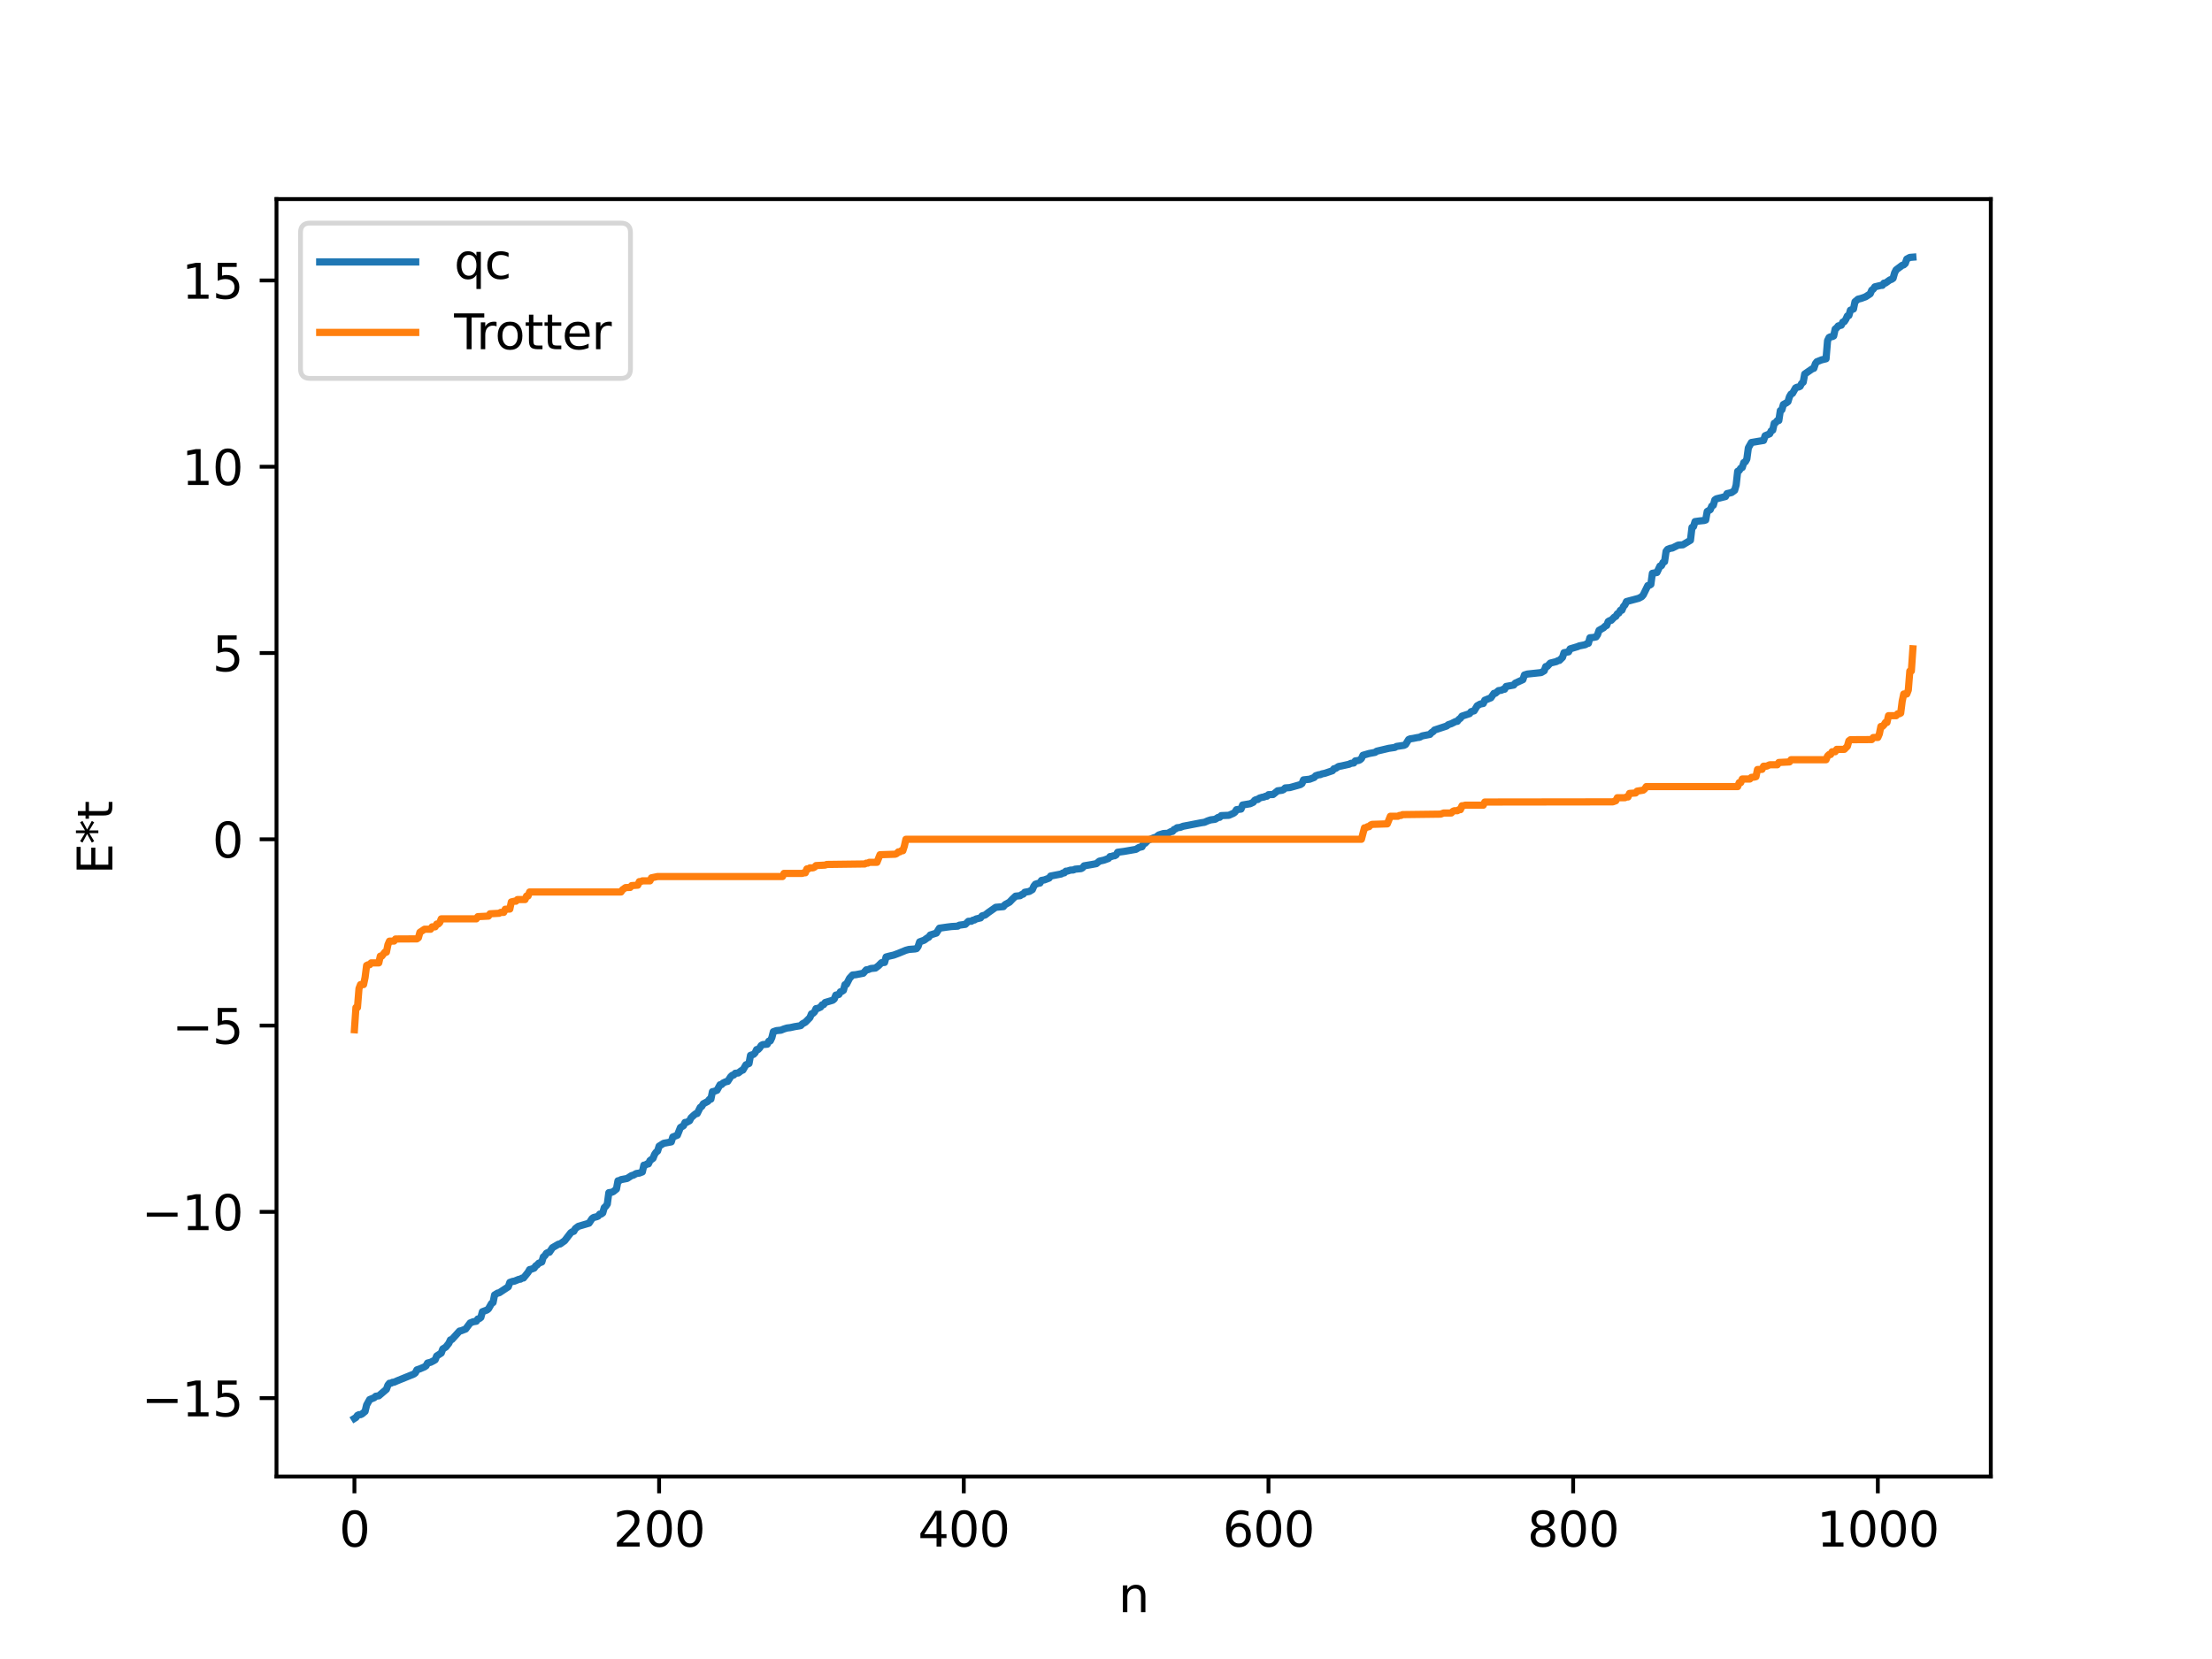 <?xml version="1.0" encoding="utf-8" standalone="no"?>
<!DOCTYPE svg PUBLIC "-//W3C//DTD SVG 1.1//EN"
  "http://www.w3.org/Graphics/SVG/1.1/DTD/svg11.dtd">
<svg xmlns:xlink="http://www.w3.org/1999/xlink" width="460.8pt" height="345.6pt" viewBox="0 0 460.8 345.6" xmlns="http://www.w3.org/2000/svg" version="1.1">
 <defs>
  <style type="text/css">*{stroke-linejoin: round; stroke-linecap: butt}</style>
 </defs>
 <g id="figure_1">
  <g id="patch_1">
   <path d="M 0 345.6 
L 460.8 345.6 
L 460.8 0 
L 0 0 
z
" style="fill: #ffffff"/>
  </g>
  <g id="axes_1">
   <g id="patch_2">
    <path d="M 57.6 307.584 
L 414.72 307.584 
L 414.72 41.472 
L 57.6 41.472 
z
" style="fill: #ffffff"/>
   </g>
   <g id="matplotlib.axis_1">
    <g id="xtick_1">
     <g id="line2d_1">
      <defs>
       <path id="m646234dcfe" d="M 0 0 
L 0 3.5 
" style="stroke: #000000; stroke-width: 0.8"/>
      </defs>
      <g>
       <use xlink:href="#m646234dcfe" x="73.833" y="307.584" style="stroke: #000000; stroke-width: 0.8"/>
      </g>
     </g>
     <g id="text_1">
      <!-- 0 -->
      <g transform="translate(70.651 322.182) scale(0.1 -0.1)">
       <defs>
        <path id="DejaVuSans-30" d="M 2034 4250 
Q 1547 4250 1301 3770 
Q 1056 3291 1056 2328 
Q 1056 1369 1301 889 
Q 1547 409 2034 409 
Q 2525 409 2770 889 
Q 3016 1369 3016 2328 
Q 3016 3291 2770 3770 
Q 2525 4250 2034 4250 
z
M 2034 4750 
Q 2819 4750 3233 4129 
Q 3647 3509 3647 2328 
Q 3647 1150 3233 529 
Q 2819 -91 2034 -91 
Q 1250 -91 836 529 
Q 422 1150 422 2328 
Q 422 3509 836 4129 
Q 1250 4750 2034 4750 
z
" transform="scale(0.016)"/>
       </defs>
       <use xlink:href="#DejaVuSans-30"/>
      </g>
     </g>
    </g>
    <g id="xtick_2">
     <g id="line2d_2">
      <g>
       <use xlink:href="#m646234dcfe" x="137.304" y="307.584" style="stroke: #000000; stroke-width: 0.8"/>
      </g>
     </g>
     <g id="text_2">
      <!-- 200 -->
      <g transform="translate(127.76 322.182) scale(0.1 -0.1)">
       <defs>
        <path id="DejaVuSans-32" d="M 1228 531 
L 3431 531 
L 3431 0 
L 469 0 
L 469 531 
Q 828 903 1448 1529 
Q 2069 2156 2228 2338 
Q 2531 2678 2651 2914 
Q 2772 3150 2772 3378 
Q 2772 3750 2511 3984 
Q 2250 4219 1831 4219 
Q 1534 4219 1204 4116 
Q 875 4013 500 3803 
L 500 4441 
Q 881 4594 1212 4672 
Q 1544 4750 1819 4750 
Q 2544 4750 2975 4387 
Q 3406 4025 3406 3419 
Q 3406 3131 3298 2873 
Q 3191 2616 2906 2266 
Q 2828 2175 2409 1742 
Q 1991 1309 1228 531 
z
" transform="scale(0.016)"/>
       </defs>
       <use xlink:href="#DejaVuSans-32"/>
       <use xlink:href="#DejaVuSans-30" x="63.623"/>
       <use xlink:href="#DejaVuSans-30" x="127.246"/>
      </g>
     </g>
    </g>
    <g id="xtick_3">
     <g id="line2d_3">
      <g>
       <use xlink:href="#m646234dcfe" x="200.775" y="307.584" style="stroke: #000000; stroke-width: 0.8"/>
      </g>
     </g>
     <g id="text_3">
      <!-- 400 -->
      <g transform="translate(191.231 322.182) scale(0.1 -0.1)">
       <defs>
        <path id="DejaVuSans-34" d="M 2419 4116 
L 825 1625 
L 2419 1625 
L 2419 4116 
z
M 2253 4666 
L 3047 4666 
L 3047 1625 
L 3713 1625 
L 3713 1100 
L 3047 1100 
L 3047 0 
L 2419 0 
L 2419 1100 
L 313 1100 
L 313 1709 
L 2253 4666 
z
" transform="scale(0.016)"/>
       </defs>
       <use xlink:href="#DejaVuSans-34"/>
       <use xlink:href="#DejaVuSans-30" x="63.623"/>
       <use xlink:href="#DejaVuSans-30" x="127.246"/>
      </g>
     </g>
    </g>
    <g id="xtick_4">
     <g id="line2d_4">
      <g>
       <use xlink:href="#m646234dcfe" x="264.246" y="307.584" style="stroke: #000000; stroke-width: 0.8"/>
      </g>
     </g>
     <g id="text_4">
      <!-- 600 -->
      <g transform="translate(254.702 322.182) scale(0.1 -0.1)">
       <defs>
        <path id="DejaVuSans-36" d="M 2113 2584 
Q 1688 2584 1439 2293 
Q 1191 2003 1191 1497 
Q 1191 994 1439 701 
Q 1688 409 2113 409 
Q 2538 409 2786 701 
Q 3034 994 3034 1497 
Q 3034 2003 2786 2293 
Q 2538 2584 2113 2584 
z
M 3366 4563 
L 3366 3988 
Q 3128 4100 2886 4159 
Q 2644 4219 2406 4219 
Q 1781 4219 1451 3797 
Q 1122 3375 1075 2522 
Q 1259 2794 1537 2939 
Q 1816 3084 2150 3084 
Q 2853 3084 3261 2657 
Q 3669 2231 3669 1497 
Q 3669 778 3244 343 
Q 2819 -91 2113 -91 
Q 1303 -91 875 529 
Q 447 1150 447 2328 
Q 447 3434 972 4092 
Q 1497 4750 2381 4750 
Q 2619 4750 2861 4703 
Q 3103 4656 3366 4563 
z
" transform="scale(0.016)"/>
       </defs>
       <use xlink:href="#DejaVuSans-36"/>
       <use xlink:href="#DejaVuSans-30" x="63.623"/>
       <use xlink:href="#DejaVuSans-30" x="127.246"/>
      </g>
     </g>
    </g>
    <g id="xtick_5">
     <g id="line2d_5">
      <g>
       <use xlink:href="#m646234dcfe" x="327.717" y="307.584" style="stroke: #000000; stroke-width: 0.8"/>
      </g>
     </g>
     <g id="text_5">
      <!-- 800 -->
      <g transform="translate(318.173 322.182) scale(0.1 -0.1)">
       <defs>
        <path id="DejaVuSans-38" d="M 2034 2216 
Q 1584 2216 1326 1975 
Q 1069 1734 1069 1313 
Q 1069 891 1326 650 
Q 1584 409 2034 409 
Q 2484 409 2743 651 
Q 3003 894 3003 1313 
Q 3003 1734 2745 1975 
Q 2488 2216 2034 2216 
z
M 1403 2484 
Q 997 2584 770 2862 
Q 544 3141 544 3541 
Q 544 4100 942 4425 
Q 1341 4750 2034 4750 
Q 2731 4750 3128 4425 
Q 3525 4100 3525 3541 
Q 3525 3141 3298 2862 
Q 3072 2584 2669 2484 
Q 3125 2378 3379 2068 
Q 3634 1759 3634 1313 
Q 3634 634 3220 271 
Q 2806 -91 2034 -91 
Q 1263 -91 848 271 
Q 434 634 434 1313 
Q 434 1759 690 2068 
Q 947 2378 1403 2484 
z
M 1172 3481 
Q 1172 3119 1398 2916 
Q 1625 2713 2034 2713 
Q 2441 2713 2670 2916 
Q 2900 3119 2900 3481 
Q 2900 3844 2670 4047 
Q 2441 4250 2034 4250 
Q 1625 4250 1398 4047 
Q 1172 3844 1172 3481 
z
" transform="scale(0.016)"/>
       </defs>
       <use xlink:href="#DejaVuSans-38"/>
       <use xlink:href="#DejaVuSans-30" x="63.623"/>
       <use xlink:href="#DejaVuSans-30" x="127.246"/>
      </g>
     </g>
    </g>
    <g id="xtick_6">
     <g id="line2d_6">
      <g>
       <use xlink:href="#m646234dcfe" x="391.188" y="307.584" style="stroke: #000000; stroke-width: 0.8"/>
      </g>
     </g>
     <g id="text_6">
      <!-- 1000 -->
      <g transform="translate(378.463 322.182) scale(0.1 -0.1)">
       <defs>
        <path id="DejaVuSans-31" d="M 794 531 
L 1825 531 
L 1825 4091 
L 703 3866 
L 703 4441 
L 1819 4666 
L 2450 4666 
L 2450 531 
L 3481 531 
L 3481 0 
L 794 0 
L 794 531 
z
" transform="scale(0.016)"/>
       </defs>
       <use xlink:href="#DejaVuSans-31"/>
       <use xlink:href="#DejaVuSans-30" x="63.623"/>
       <use xlink:href="#DejaVuSans-30" x="127.246"/>
       <use xlink:href="#DejaVuSans-30" x="190.869"/>
      </g>
     </g>
    </g>
    <g id="text_7">
     <!-- n -->
     <g transform="translate(232.991 335.861) scale(0.1 -0.1)">
      <defs>
       <path id="DejaVuSans-6e" d="M 3513 2113 
L 3513 0 
L 2938 0 
L 2938 2094 
Q 2938 2591 2744 2837 
Q 2550 3084 2163 3084 
Q 1697 3084 1428 2787 
Q 1159 2491 1159 1978 
L 1159 0 
L 581 0 
L 581 3500 
L 1159 3500 
L 1159 2956 
Q 1366 3272 1645 3428 
Q 1925 3584 2291 3584 
Q 2894 3584 3203 3211 
Q 3513 2838 3513 2113 
z
" transform="scale(0.016)"/>
      </defs>
      <use xlink:href="#DejaVuSans-6e"/>
     </g>
    </g>
   </g>
   <g id="matplotlib.axis_2">
    <g id="ytick_1">
     <g id="line2d_7">
      <defs>
       <path id="m3a3c56ed53" d="M 0 0 
L -3.5 0 
" style="stroke: #000000; stroke-width: 0.8"/>
      </defs>
      <g>
       <use xlink:href="#m3a3c56ed53" x="57.6" y="291.257" style="stroke: #000000; stroke-width: 0.8"/>
      </g>
     </g>
     <g id="text_8">
      <!-- −15 -->
      <g transform="translate(29.495 295.056) scale(0.1 -0.1)">
       <defs>
        <path id="DejaVuSans-2212" d="M 678 2272 
L 4684 2272 
L 4684 1741 
L 678 1741 
L 678 2272 
z
" transform="scale(0.016)"/>
        <path id="DejaVuSans-35" d="M 691 4666 
L 3169 4666 
L 3169 4134 
L 1269 4134 
L 1269 2991 
Q 1406 3038 1543 3061 
Q 1681 3084 1819 3084 
Q 2600 3084 3056 2656 
Q 3513 2228 3513 1497 
Q 3513 744 3044 326 
Q 2575 -91 1722 -91 
Q 1428 -91 1123 -41 
Q 819 9 494 109 
L 494 744 
Q 775 591 1075 516 
Q 1375 441 1709 441 
Q 2250 441 2565 725 
Q 2881 1009 2881 1497 
Q 2881 1984 2565 2268 
Q 2250 2553 1709 2553 
Q 1456 2553 1204 2497 
Q 953 2441 691 2322 
L 691 4666 
z
" transform="scale(0.016)"/>
       </defs>
       <use xlink:href="#DejaVuSans-2212"/>
       <use xlink:href="#DejaVuSans-31" x="83.789"/>
       <use xlink:href="#DejaVuSans-35" x="147.412"/>
      </g>
     </g>
    </g>
    <g id="ytick_2">
     <g id="line2d_8">
      <g>
       <use xlink:href="#m3a3c56ed53" x="57.6" y="252.451" style="stroke: #000000; stroke-width: 0.8"/>
      </g>
     </g>
     <g id="text_9">
      <!-- −10 -->
      <g transform="translate(29.495 256.25) scale(0.1 -0.1)">
       <use xlink:href="#DejaVuSans-2212"/>
       <use xlink:href="#DejaVuSans-31" x="83.789"/>
       <use xlink:href="#DejaVuSans-30" x="147.412"/>
      </g>
     </g>
    </g>
    <g id="ytick_3">
     <g id="line2d_9">
      <g>
       <use xlink:href="#m3a3c56ed53" x="57.6" y="213.645" style="stroke: #000000; stroke-width: 0.8"/>
      </g>
     </g>
     <g id="text_10">
      <!-- −5 -->
      <g transform="translate(35.858 217.444) scale(0.1 -0.1)">
       <use xlink:href="#DejaVuSans-2212"/>
       <use xlink:href="#DejaVuSans-35" x="83.789"/>
      </g>
     </g>
    </g>
    <g id="ytick_4">
     <g id="line2d_10">
      <g>
       <use xlink:href="#m3a3c56ed53" x="57.6" y="174.839" style="stroke: #000000; stroke-width: 0.8"/>
      </g>
     </g>
     <g id="text_11">
      <!-- 0 -->
      <g transform="translate(44.237 178.638) scale(0.1 -0.1)">
       <use xlink:href="#DejaVuSans-30"/>
      </g>
     </g>
    </g>
    <g id="ytick_5">
     <g id="line2d_11">
      <g>
       <use xlink:href="#m3a3c56ed53" x="57.6" y="136.033" style="stroke: #000000; stroke-width: 0.8"/>
      </g>
     </g>
     <g id="text_12">
      <!-- 5 -->
      <g transform="translate(44.237 139.832) scale(0.1 -0.1)">
       <use xlink:href="#DejaVuSans-35"/>
      </g>
     </g>
    </g>
    <g id="ytick_6">
     <g id="line2d_12">
      <g>
       <use xlink:href="#m3a3c56ed53" x="57.6" y="97.227" style="stroke: #000000; stroke-width: 0.8"/>
      </g>
     </g>
     <g id="text_13">
      <!-- 10 -->
      <g transform="translate(37.875 101.027) scale(0.1 -0.1)">
       <use xlink:href="#DejaVuSans-31"/>
       <use xlink:href="#DejaVuSans-30" x="63.623"/>
      </g>
     </g>
    </g>
    <g id="ytick_7">
     <g id="line2d_13">
      <g>
       <use xlink:href="#m3a3c56ed53" x="57.6" y="58.421" style="stroke: #000000; stroke-width: 0.8"/>
      </g>
     </g>
     <g id="text_14">
      <!-- 15 -->
      <g transform="translate(37.875 62.221) scale(0.1 -0.1)">
       <use xlink:href="#DejaVuSans-31"/>
       <use xlink:href="#DejaVuSans-35" x="63.623"/>
      </g>
     </g>
    </g>
    <g id="text_15">
     <!-- E*t -->
     <g transform="translate(23.416 182.148) rotate(-90) scale(0.1 -0.1)">
      <defs>
       <path id="DejaVuSans-45" d="M 628 4666 
L 3578 4666 
L 3578 4134 
L 1259 4134 
L 1259 2753 
L 3481 2753 
L 3481 2222 
L 1259 2222 
L 1259 531 
L 3634 531 
L 3634 0 
L 628 0 
L 628 4666 
z
" transform="scale(0.016)"/>
       <path id="DejaVuSans-2a" d="M 3009 3897 
L 1888 3291 
L 3009 2681 
L 2828 2375 
L 1778 3009 
L 1778 1831 
L 1422 1831 
L 1422 3009 
L 372 2375 
L 191 2681 
L 1313 3291 
L 191 3897 
L 372 4206 
L 1422 3572 
L 1422 4750 
L 1778 4750 
L 1778 3572 
L 2828 4206 
L 3009 3897 
z
" transform="scale(0.016)"/>
       <path id="DejaVuSans-74" d="M 1172 4494 
L 1172 3500 
L 2356 3500 
L 2356 3053 
L 1172 3053 
L 1172 1153 
Q 1172 725 1289 603 
Q 1406 481 1766 481 
L 2356 481 
L 2356 0 
L 1766 0 
Q 1100 0 847 248 
Q 594 497 594 1153 
L 594 3053 
L 172 3053 
L 172 3500 
L 594 3500 
L 594 4494 
L 1172 4494 
z
" transform="scale(0.016)"/>
      </defs>
      <use xlink:href="#DejaVuSans-45"/>
      <use xlink:href="#DejaVuSans-2a" x="63.184"/>
      <use xlink:href="#DejaVuSans-74" x="113.184"/>
     </g>
    </g>
   </g>
   <g id="line2d_14">
    <path d="M 73.833 295.488 
L 74.15 295.292 
L 74.467 294.854 
L 74.785 294.7 
L 75.102 294.7 
L 75.42 294.546 
L 76.054 294.022 
L 76.372 292.693 
L 77.006 291.555 
L 77.958 291.167 
L 78.276 290.862 
L 78.91 290.772 
L 80.497 289.418 
L 80.815 288.543 
L 81.132 288.155 
L 81.449 288.148 
L 81.767 287.959 
L 82.084 287.938 
L 82.719 287.656 
L 86.21 286.237 
L 86.527 285.994 
L 86.844 285.366 
L 87.479 285.149 
L 88.431 284.744 
L 88.748 284.526 
L 89.066 283.947 
L 89.7 283.792 
L 90.335 283.467 
L 90.653 283.269 
L 90.97 282.48 
L 91.922 281.868 
L 92.239 281.013 
L 92.874 280.617 
L 93.509 279.818 
L 93.826 279.125 
L 94.143 279.035 
L 95.73 277.285 
L 96.048 277.227 
L 96.682 276.984 
L 97 276.864 
L 97.952 275.593 
L 98.586 275.343 
L 99.221 275.24 
L 99.539 274.766 
L 99.856 274.687 
L 100.173 274.444 
L 100.491 273.258 
L 101.443 272.897 
L 101.76 272.649 
L 102.395 271.536 
L 102.712 271.34 
L 103.029 269.761 
L 103.664 269.366 
L 103.981 269.321 
L 105.886 268.063 
L 106.203 267.147 
L 106.838 266.929 
L 107.155 266.89 
L 108.107 266.5 
L 108.424 266.471 
L 108.742 266.257 
L 109.059 266.228 
L 110.011 265.039 
L 110.329 264.477 
L 110.646 264.413 
L 111.281 264.17 
L 111.598 263.699 
L 111.915 263.503 
L 112.233 263.149 
L 112.867 262.894 
L 113.185 261.832 
L 113.502 261.59 
L 113.82 261.084 
L 114.137 260.912 
L 114.454 260.867 
L 115.089 259.918 
L 116.358 259.176 
L 116.676 259.146 
L 117.628 258.47 
L 118.897 256.82 
L 119.215 256.593 
L 119.532 256.509 
L 119.849 255.94 
L 120.484 255.466 
L 122.705 254.81 
L 123.34 253.848 
L 123.658 253.623 
L 124.292 253.469 
L 124.61 253.333 
L 124.927 252.92 
L 125.244 252.912 
L 125.562 252.67 
L 125.879 251.571 
L 126.196 251.289 
L 126.514 250.822 
L 126.831 248.457 
L 127.466 248.365 
L 127.783 248.215 
L 128.418 247.697 
L 128.735 245.983 
L 129.053 245.937 
L 129.37 245.74 
L 130.639 245.495 
L 131.591 244.883 
L 131.909 244.825 
L 132.543 244.469 
L 133.178 244.378 
L 133.813 244.133 
L 134.13 242.72 
L 134.448 242.715 
L 134.765 242.477 
L 135.082 242.458 
L 135.4 241.767 
L 136.034 241.304 
L 136.352 240.5 
L 136.669 240.033 
L 136.986 239.792 
L 137.304 238.767 
L 138.256 238.17 
L 139.843 237.872 
L 140.16 236.848 
L 141.112 236.479 
L 141.747 234.879 
L 142.381 234.503 
L 142.699 233.824 
L 143.016 233.812 
L 143.651 233.47 
L 143.968 232.847 
L 144.603 232.268 
L 144.92 232.023 
L 145.238 231.967 
L 145.872 230.692 
L 146.19 230.483 
L 146.507 229.94 
L 147.459 229.436 
L 147.777 229.018 
L 148.094 228.968 
L 148.411 227.417 
L 148.729 227.366 
L 149.363 227.123 
L 149.998 225.971 
L 150.315 225.941 
L 150.633 225.607 
L 151.267 225.316 
L 151.585 225.28 
L 152.22 224.298 
L 152.537 224.004 
L 152.854 223.943 
L 153.172 223.583 
L 153.806 223.519 
L 154.441 223.022 
L 154.758 222.915 
L 155.393 221.816 
L 156.028 221.553 
L 156.345 219.846 
L 156.98 219.639 
L 157.297 219.321 
L 157.615 218.646 
L 157.932 218.63 
L 158.249 218.303 
L 158.567 217.798 
L 158.884 217.611 
L 159.836 217.523 
L 160.153 216.897 
L 160.471 216.832 
L 160.788 216.166 
L 161.105 214.923 
L 161.74 214.7 
L 162.692 214.602 
L 163.327 214.343 
L 163.962 214.151 
L 164.596 214.077 
L 165.548 213.87 
L 166.5 213.716 
L 166.818 213.642 
L 167.135 213.295 
L 167.77 212.951 
L 168.722 211.984 
L 169.039 211.2 
L 169.357 211.103 
L 169.674 210.8 
L 169.991 210.114 
L 170.309 210.09 
L 170.943 209.794 
L 171.261 209.331 
L 171.578 209.28 
L 171.896 208.839 
L 173.482 208.363 
L 173.8 208.087 
L 174.117 207.298 
L 174.752 207.165 
L 175.069 206.607 
L 175.386 206.518 
L 175.704 206.301 
L 176.021 205.115 
L 176.339 205.042 
L 176.973 203.797 
L 177.608 203.106 
L 178.243 203.052 
L 179.512 202.806 
L 179.829 202.748 
L 180.464 202.033 
L 180.781 202.018 
L 181.416 201.76 
L 182.368 201.664 
L 183.003 201.185 
L 183.638 200.545 
L 184.272 200.493 
L 184.59 199.353 
L 185.224 199.183 
L 186.177 198.962 
L 187.129 198.608 
L 188.715 197.957 
L 189.35 197.785 
L 190.62 197.683 
L 190.937 197.609 
L 191.254 197.174 
L 191.572 196.21 
L 192.524 195.861 
L 193.158 195.392 
L 193.476 195.238 
L 193.793 194.78 
L 195.062 194.38 
L 195.697 193.359 
L 197.284 193.129 
L 198.236 193.012 
L 199.505 192.938 
L 199.823 192.734 
L 201.092 192.561 
L 201.727 191.926 
L 202.362 191.908 
L 202.679 191.692 
L 202.996 191.654 
L 203.314 191.442 
L 204.266 191.216 
L 204.583 190.794 
L 205.218 190.615 
L 205.853 190.118 
L 207.439 189.006 
L 209.026 188.867 
L 209.343 188.464 
L 210.296 187.94 
L 210.93 187.277 
L 211.565 186.685 
L 212.517 186.588 
L 212.834 186.347 
L 213.152 186.266 
L 213.469 185.877 
L 214.421 185.704 
L 215.056 185.325 
L 215.373 184.599 
L 215.691 184.204 
L 216.325 184.004 
L 216.643 183.957 
L 216.96 183.411 
L 217.595 183.292 
L 218.547 182.928 
L 218.864 182.496 
L 221.086 182.064 
L 221.403 181.865 
L 221.72 181.83 
L 222.038 181.483 
L 222.355 181.466 
L 222.99 181.26 
L 223.624 181.23 
L 223.942 181.068 
L 225.211 180.949 
L 225.529 180.776 
L 225.846 180.365 
L 227.433 180.096 
L 228.385 179.914 
L 229.02 179.397 
L 229.972 179.182 
L 230.924 178.832 
L 231.241 178.437 
L 231.558 178.43 
L 231.876 178.284 
L 232.193 178.272 
L 232.51 178.09 
L 232.828 177.542 
L 234.097 177.375 
L 236.636 176.934 
L 237.271 176.541 
L 237.905 176.395 
L 238.223 175.71 
L 238.54 175.671 
L 239.175 175.026 
L 240.444 174.492 
L 240.762 174.452 
L 241.396 173.942 
L 242.348 173.641 
L 243.3 173.587 
L 243.935 173.228 
L 244.253 173.203 
L 244.57 172.806 
L 244.887 172.683 
L 245.205 172.435 
L 245.839 172.367 
L 246.474 172.123 
L 250.282 171.389 
L 250.917 171.296 
L 251.552 171.013 
L 252.186 170.798 
L 253.139 170.674 
L 253.773 170.272 
L 254.091 170.26 
L 254.408 169.905 
L 255.995 169.84 
L 256.947 169.421 
L 257.264 169.192 
L 257.581 168.67 
L 258.534 168.544 
L 258.851 167.697 
L 260.438 167.429 
L 261.072 167.129 
L 261.39 166.713 
L 261.707 166.556 
L 262.024 166.551 
L 262.342 166.269 
L 262.977 166.076 
L 263.294 166.05 
L 263.611 165.878 
L 263.929 165.866 
L 264.246 165.547 
L 265.198 165.513 
L 266.15 164.743 
L 267.102 164.618 
L 267.42 164.457 
L 267.737 164.142 
L 268.689 164.068 
L 269.324 163.896 
L 270.91 163.439 
L 271.228 163.222 
L 271.545 162.463 
L 272.815 162.327 
L 273.767 161.963 
L 274.084 161.603 
L 274.719 161.393 
L 275.036 161.377 
L 275.353 161.224 
L 275.988 161.092 
L 277.575 160.557 
L 277.892 160.14 
L 278.21 160.094 
L 278.844 159.673 
L 279.479 159.558 
L 281.066 159.201 
L 281.383 159.024 
L 282.018 158.941 
L 282.335 158.509 
L 282.97 158.423 
L 283.287 158.294 
L 283.605 158.028 
L 283.922 157.34 
L 285.191 156.973 
L 286.461 156.732 
L 286.778 156.489 
L 289.317 155.886 
L 290.586 155.705 
L 290.904 155.499 
L 292.491 155.262 
L 292.808 155.09 
L 293.443 154.058 
L 293.76 153.917 
L 294.395 153.822 
L 295.347 153.631 
L 295.664 153.609 
L 296.299 153.298 
L 297.886 152.987 
L 298.203 152.612 
L 298.52 152.435 
L 298.838 152.077 
L 301.377 151.239 
L 301.694 150.966 
L 302.329 150.759 
L 303.281 150.284 
L 303.598 150.262 
L 303.915 149.848 
L 304.233 149.631 
L 304.55 149.19 
L 306.137 148.665 
L 306.454 148.251 
L 307.089 148.084 
L 307.724 147.034 
L 308.358 146.669 
L 308.993 146.549 
L 309.31 145.87 
L 310.58 145.364 
L 311.215 144.441 
L 311.532 144.413 
L 312.167 143.869 
L 312.801 143.786 
L 313.119 143.59 
L 313.436 143.578 
L 313.753 142.999 
L 315.34 142.709 
L 315.658 142.312 
L 317.244 141.586 
L 317.562 140.611 
L 318.196 140.416 
L 321.053 140.111 
L 321.687 139.738 
L 322.005 138.857 
L 322.322 138.821 
L 322.957 138.134 
L 324.226 137.816 
L 324.543 137.629 
L 324.861 137.573 
L 325.496 136.95 
L 325.813 135.968 
L 326.765 135.789 
L 327.082 135.174 
L 328.669 134.695 
L 328.986 134.552 
L 329.621 134.429 
L 330.256 134.299 
L 330.573 134.087 
L 330.891 134.013 
L 331.208 132.86 
L 331.843 132.803 
L 332.477 132.679 
L 332.795 132.225 
L 333.112 131.307 
L 334.064 130.767 
L 334.381 130.437 
L 334.699 130.293 
L 335.016 129.477 
L 335.334 129.282 
L 335.651 129.223 
L 336.286 128.557 
L 336.603 128.403 
L 336.92 127.866 
L 337.238 127.712 
L 337.555 127.138 
L 337.872 127.119 
L 338.19 126.347 
L 338.507 126.016 
L 338.824 125.317 
L 341.363 124.638 
L 341.998 124.301 
L 342.315 123.937 
L 343.267 121.987 
L 343.585 121.936 
L 343.902 121.744 
L 344.22 119.431 
L 345.172 119.255 
L 345.806 117.912 
L 346.124 117.831 
L 346.441 117.166 
L 346.758 117.013 
L 347.076 114.844 
L 347.393 114.442 
L 348.028 114.196 
L 348.345 114.178 
L 349.615 113.551 
L 350.567 113.492 
L 352.153 112.544 
L 352.471 109.861 
L 352.788 109.707 
L 353.105 108.656 
L 354.058 108.523 
L 355.01 108.428 
L 355.327 108.324 
L 355.644 106.547 
L 356.279 106.174 
L 356.596 105.413 
L 356.914 105.259 
L 357.231 104.137 
L 357.548 103.916 
L 359.453 103.438 
L 359.77 102.825 
L 360.722 102.61 
L 361.357 102.143 
L 361.674 101.037 
L 361.991 98.176 
L 362.309 98.022 
L 362.626 97.542 
L 362.943 97.388 
L 363.261 96.358 
L 363.578 96.204 
L 363.896 95.639 
L 364.213 93.297 
L 364.848 92.179 
L 366.434 91.909 
L 367.386 91.754 
L 367.704 90.772 
L 368.656 90.376 
L 368.973 89.758 
L 369.291 89.604 
L 369.608 88.177 
L 369.925 88.023 
L 370.243 87.624 
L 370.56 87.602 
L 370.877 85.531 
L 371.195 85.377 
L 371.512 84.262 
L 372.147 83.917 
L 372.464 83.674 
L 372.781 82.635 
L 373.099 82.096 
L 373.416 81.942 
L 374.051 80.811 
L 374.368 80.656 
L 374.686 80.626 
L 375.003 80.472 
L 375.32 79.864 
L 375.638 79.621 
L 375.955 77.92 
L 377.542 76.818 
L 377.859 76.728 
L 378.177 75.758 
L 378.494 75.356 
L 379.446 74.974 
L 380.398 74.74 
L 380.715 70.958 
L 381.033 70.302 
L 381.35 70.148 
L 381.667 70.144 
L 381.985 69.989 
L 382.302 68.541 
L 382.62 68.298 
L 382.937 67.899 
L 383.572 67.745 
L 383.889 67.09 
L 384.206 67 
L 384.524 66.513 
L 384.841 65.82 
L 385.158 65.729 
L 385.476 64.613 
L 386.11 64.375 
L 386.428 62.859 
L 387.062 62.325 
L 387.697 62.17 
L 388.649 61.821 
L 389.601 61.196 
L 389.919 60.45 
L 390.236 60.233 
L 390.553 59.756 
L 391.823 59.45 
L 392.14 59.442 
L 392.458 58.982 
L 392.775 58.965 
L 393.727 58.289 
L 394.044 58.199 
L 394.362 57.973 
L 394.679 56.842 
L 394.996 56.219 
L 396.266 55.265 
L 396.583 55.175 
L 396.9 54.885 
L 397.218 53.964 
L 397.853 53.62 
L 398.487 53.568 
L 398.487 53.568 
" clip-path="url(#p27c30eacfb)" style="fill: none; stroke: #1f77b4; stroke-width: 1.5; stroke-linecap: square"/>
   </g>
   <g id="line2d_15">
    <path d="M 73.833 214.517 
L 74.15 209.887 
L 74.467 209.887 
L 74.785 205.93 
L 75.102 205.108 
L 75.737 205.108 
L 76.054 203.627 
L 76.372 201.127 
L 76.689 200.974 
L 77.006 200.974 
L 77.324 200.587 
L 78.91 200.587 
L 79.228 199.176 
L 79.545 199.176 
L 80.18 198.35 
L 80.497 198.35 
L 80.815 196.791 
L 81.132 196.057 
L 82.084 196.044 
L 82.401 195.61 
L 86.844 195.585 
L 87.162 195.347 
L 87.479 194.217 
L 88.431 193.576 
L 89.7 193.576 
L 90.018 193.076 
L 90.653 193.076 
L 90.97 192.496 
L 91.287 192.496 
L 91.605 192.193 
L 91.922 191.415 
L 99.221 191.415 
L 99.539 190.952 
L 101.76 190.842 
L 102.077 190.361 
L 103.981 190.253 
L 104.299 190.066 
L 104.934 190.066 
L 105.251 189.407 
L 106.203 189.374 
L 106.52 187.886 
L 107.155 187.739 
L 107.472 187.739 
L 107.79 187.397 
L 109.377 187.397 
L 109.694 186.645 
L 110.011 186.645 
L 110.329 185.815 
L 129.37 185.815 
L 129.687 185.343 
L 130.322 184.899 
L 131.274 184.871 
L 131.591 184.485 
L 132.861 184.397 
L 133.178 183.654 
L 133.496 183.654 
L 133.813 183.498 
L 135.4 183.498 
L 135.717 182.865 
L 136.986 182.6 
L 163.01 182.6 
L 163.327 181.943 
L 167.135 181.943 
L 167.453 181.822 
L 167.77 181.822 
L 168.087 181.009 
L 168.405 181.009 
L 168.722 180.791 
L 169.357 180.791 
L 169.674 180.651 
L 169.991 180.315 
L 171.896 180.214 
L 172.213 180.079 
L 180.147 179.978 
L 180.464 179.805 
L 180.781 179.805 
L 181.099 179.636 
L 182.686 179.636 
L 183.32 178.054 
L 186.494 177.948 
L 186.811 177.809 
L 187.129 177.461 
L 187.446 177.461 
L 187.763 177.226 
L 188.081 177.226 
L 188.398 176.242 
L 188.715 174.839 
L 283.605 174.839 
L 284.239 172.453 
L 284.557 172.453 
L 284.874 172.217 
L 285.191 172.217 
L 285.509 171.869 
L 285.826 171.73 
L 289 171.624 
L 289.634 170.042 
L 291.221 170.042 
L 291.539 169.873 
L 291.856 169.873 
L 292.173 169.7 
L 300.107 169.6 
L 300.742 169.363 
L 302.329 169.363 
L 302.646 169.027 
L 302.963 168.887 
L 303.598 168.887 
L 303.915 168.67 
L 304.233 168.67 
L 304.55 167.856 
L 304.867 167.856 
L 305.185 167.736 
L 308.993 167.736 
L 309.31 167.078 
L 335.968 167.042 
L 336.603 166.813 
L 336.92 166.18 
L 338.507 166.18 
L 338.824 166.024 
L 339.142 166.024 
L 339.459 165.281 
L 340.729 165.193 
L 341.046 164.807 
L 342.315 164.607 
L 342.633 164.335 
L 342.95 163.863 
L 361.991 163.863 
L 362.309 163.033 
L 362.626 163.033 
L 362.943 162.281 
L 364.53 162.281 
L 364.848 161.939 
L 365.482 161.88 
L 365.8 161.792 
L 366.117 160.305 
L 367.069 160.271 
L 367.386 159.612 
L 368.021 159.612 
L 368.656 159.317 
L 370.243 159.317 
L 370.56 158.836 
L 372.781 158.727 
L 373.099 158.263 
L 380.398 158.263 
L 380.715 157.485 
L 381.033 157.182 
L 381.35 157.182 
L 381.667 156.602 
L 382.302 156.602 
L 382.62 156.102 
L 384.206 156.102 
L 384.841 155.461 
L 385.158 154.331 
L 385.476 154.093 
L 389.919 154.068 
L 390.236 153.634 
L 391.188 153.621 
L 391.505 152.887 
L 391.823 151.328 
L 392.14 151.328 
L 392.458 151.012 
L 392.775 150.502 
L 393.092 150.502 
L 393.41 149.091 
L 394.996 149.091 
L 395.314 148.705 
L 395.631 148.705 
L 395.948 148.551 
L 396.266 146.051 
L 396.583 144.571 
L 397.218 144.571 
L 397.535 143.749 
L 397.853 139.791 
L 398.17 139.791 
L 398.487 135.161 
L 398.487 135.161 
" clip-path="url(#p27c30eacfb)" style="fill: none; stroke: #ff7f0e; stroke-width: 1.5; stroke-linecap: square"/>
   </g>
   <g id="patch_3">
    <path d="M 57.6 307.584 
L 57.6 41.472 
" style="fill: none; stroke: #000000; stroke-width: 0.8; stroke-linejoin: miter; stroke-linecap: square"/>
   </g>
   <g id="patch_4">
    <path d="M 414.72 307.584 
L 414.72 41.472 
" style="fill: none; stroke: #000000; stroke-width: 0.8; stroke-linejoin: miter; stroke-linecap: square"/>
   </g>
   <g id="patch_5">
    <path d="M 57.6 307.584 
L 414.72 307.584 
" style="fill: none; stroke: #000000; stroke-width: 0.8; stroke-linejoin: miter; stroke-linecap: square"/>
   </g>
   <g id="patch_6">
    <path d="M 57.6 41.472 
L 414.72 41.472 
" style="fill: none; stroke: #000000; stroke-width: 0.8; stroke-linejoin: miter; stroke-linecap: square"/>
   </g>
   <g id="legend_1">
    <g id="patch_7">
     <path d="M 64.6 78.828 
L 129.342 78.828 
Q 131.342 78.828 131.342 76.828 
L 131.342 48.472 
Q 131.342 46.472 129.342 46.472 
L 64.6 46.472 
Q 62.6 46.472 62.6 48.472 
L 62.6 76.828 
Q 62.6 78.828 64.6 78.828 
z
" style="fill: #ffffff; opacity: 0.8; stroke: #cccccc; stroke-linejoin: miter"/>
    </g>
    <g id="line2d_16">
     <path d="M 66.6 54.57 
L 76.6 54.57 
L 86.6 54.57 
" style="fill: none; stroke: #1f77b4; stroke-width: 1.5; stroke-linecap: square"/>
    </g>
    <g id="text_16">
     <!-- qc -->
     <g transform="translate(94.6 58.07) scale(0.1 -0.1)">
      <defs>
       <path id="DejaVuSans-71" d="M 947 1747 
Q 947 1113 1208 752 
Q 1469 391 1925 391 
Q 2381 391 2643 752 
Q 2906 1113 2906 1747 
Q 2906 2381 2643 2742 
Q 2381 3103 1925 3103 
Q 1469 3103 1208 2742 
Q 947 2381 947 1747 
z
M 2906 525 
Q 2725 213 2448 61 
Q 2172 -91 1784 -91 
Q 1150 -91 751 415 
Q 353 922 353 1747 
Q 353 2572 751 3078 
Q 1150 3584 1784 3584 
Q 2172 3584 2448 3432 
Q 2725 3281 2906 2969 
L 2906 3500 
L 3481 3500 
L 3481 -1331 
L 2906 -1331 
L 2906 525 
z
" transform="scale(0.016)"/>
       <path id="DejaVuSans-63" d="M 3122 3366 
L 3122 2828 
Q 2878 2963 2633 3030 
Q 2388 3097 2138 3097 
Q 1578 3097 1268 2742 
Q 959 2388 959 1747 
Q 959 1106 1268 751 
Q 1578 397 2138 397 
Q 2388 397 2633 464 
Q 2878 531 3122 666 
L 3122 134 
Q 2881 22 2623 -34 
Q 2366 -91 2075 -91 
Q 1284 -91 818 406 
Q 353 903 353 1747 
Q 353 2603 823 3093 
Q 1294 3584 2113 3584 
Q 2378 3584 2631 3529 
Q 2884 3475 3122 3366 
z
" transform="scale(0.016)"/>
      </defs>
      <use xlink:href="#DejaVuSans-71"/>
      <use xlink:href="#DejaVuSans-63" x="63.477"/>
     </g>
    </g>
    <g id="line2d_17">
     <path d="M 66.6 69.249 
L 76.6 69.249 
L 86.6 69.249 
" style="fill: none; stroke: #ff7f0e; stroke-width: 1.5; stroke-linecap: square"/>
    </g>
    <g id="text_17">
     <!-- Trotter -->
     <g transform="translate(94.6 72.749) scale(0.1 -0.1)">
      <defs>
       <path id="DejaVuSans-54" d="M -19 4666 
L 3928 4666 
L 3928 4134 
L 2272 4134 
L 2272 0 
L 1638 0 
L 1638 4134 
L -19 4134 
L -19 4666 
z
" transform="scale(0.016)"/>
       <path id="DejaVuSans-72" d="M 2631 2963 
Q 2534 3019 2420 3045 
Q 2306 3072 2169 3072 
Q 1681 3072 1420 2755 
Q 1159 2438 1159 1844 
L 1159 0 
L 581 0 
L 581 3500 
L 1159 3500 
L 1159 2956 
Q 1341 3275 1631 3429 
Q 1922 3584 2338 3584 
Q 2397 3584 2469 3576 
Q 2541 3569 2628 3553 
L 2631 2963 
z
" transform="scale(0.016)"/>
       <path id="DejaVuSans-6f" d="M 1959 3097 
Q 1497 3097 1228 2736 
Q 959 2375 959 1747 
Q 959 1119 1226 758 
Q 1494 397 1959 397 
Q 2419 397 2687 759 
Q 2956 1122 2956 1747 
Q 2956 2369 2687 2733 
Q 2419 3097 1959 3097 
z
M 1959 3584 
Q 2709 3584 3137 3096 
Q 3566 2609 3566 1747 
Q 3566 888 3137 398 
Q 2709 -91 1959 -91 
Q 1206 -91 779 398 
Q 353 888 353 1747 
Q 353 2609 779 3096 
Q 1206 3584 1959 3584 
z
" transform="scale(0.016)"/>
       <path id="DejaVuSans-65" d="M 3597 1894 
L 3597 1613 
L 953 1613 
Q 991 1019 1311 708 
Q 1631 397 2203 397 
Q 2534 397 2845 478 
Q 3156 559 3463 722 
L 3463 178 
Q 3153 47 2828 -22 
Q 2503 -91 2169 -91 
Q 1331 -91 842 396 
Q 353 884 353 1716 
Q 353 2575 817 3079 
Q 1281 3584 2069 3584 
Q 2775 3584 3186 3129 
Q 3597 2675 3597 1894 
z
M 3022 2063 
Q 3016 2534 2758 2815 
Q 2500 3097 2075 3097 
Q 1594 3097 1305 2825 
Q 1016 2553 972 2059 
L 3022 2063 
z
" transform="scale(0.016)"/>
      </defs>
      <use xlink:href="#DejaVuSans-54"/>
      <use xlink:href="#DejaVuSans-72" x="46.334"/>
      <use xlink:href="#DejaVuSans-6f" x="85.197"/>
      <use xlink:href="#DejaVuSans-74" x="146.379"/>
      <use xlink:href="#DejaVuSans-74" x="185.588"/>
      <use xlink:href="#DejaVuSans-65" x="224.797"/>
      <use xlink:href="#DejaVuSans-72" x="286.32"/>
     </g>
    </g>
   </g>
  </g>
 </g>
 <defs>
  <clipPath id="p27c30eacfb">
   <rect x="57.6" y="41.472" width="357.12" height="266.112"/>
  </clipPath>
 </defs>
</svg>
